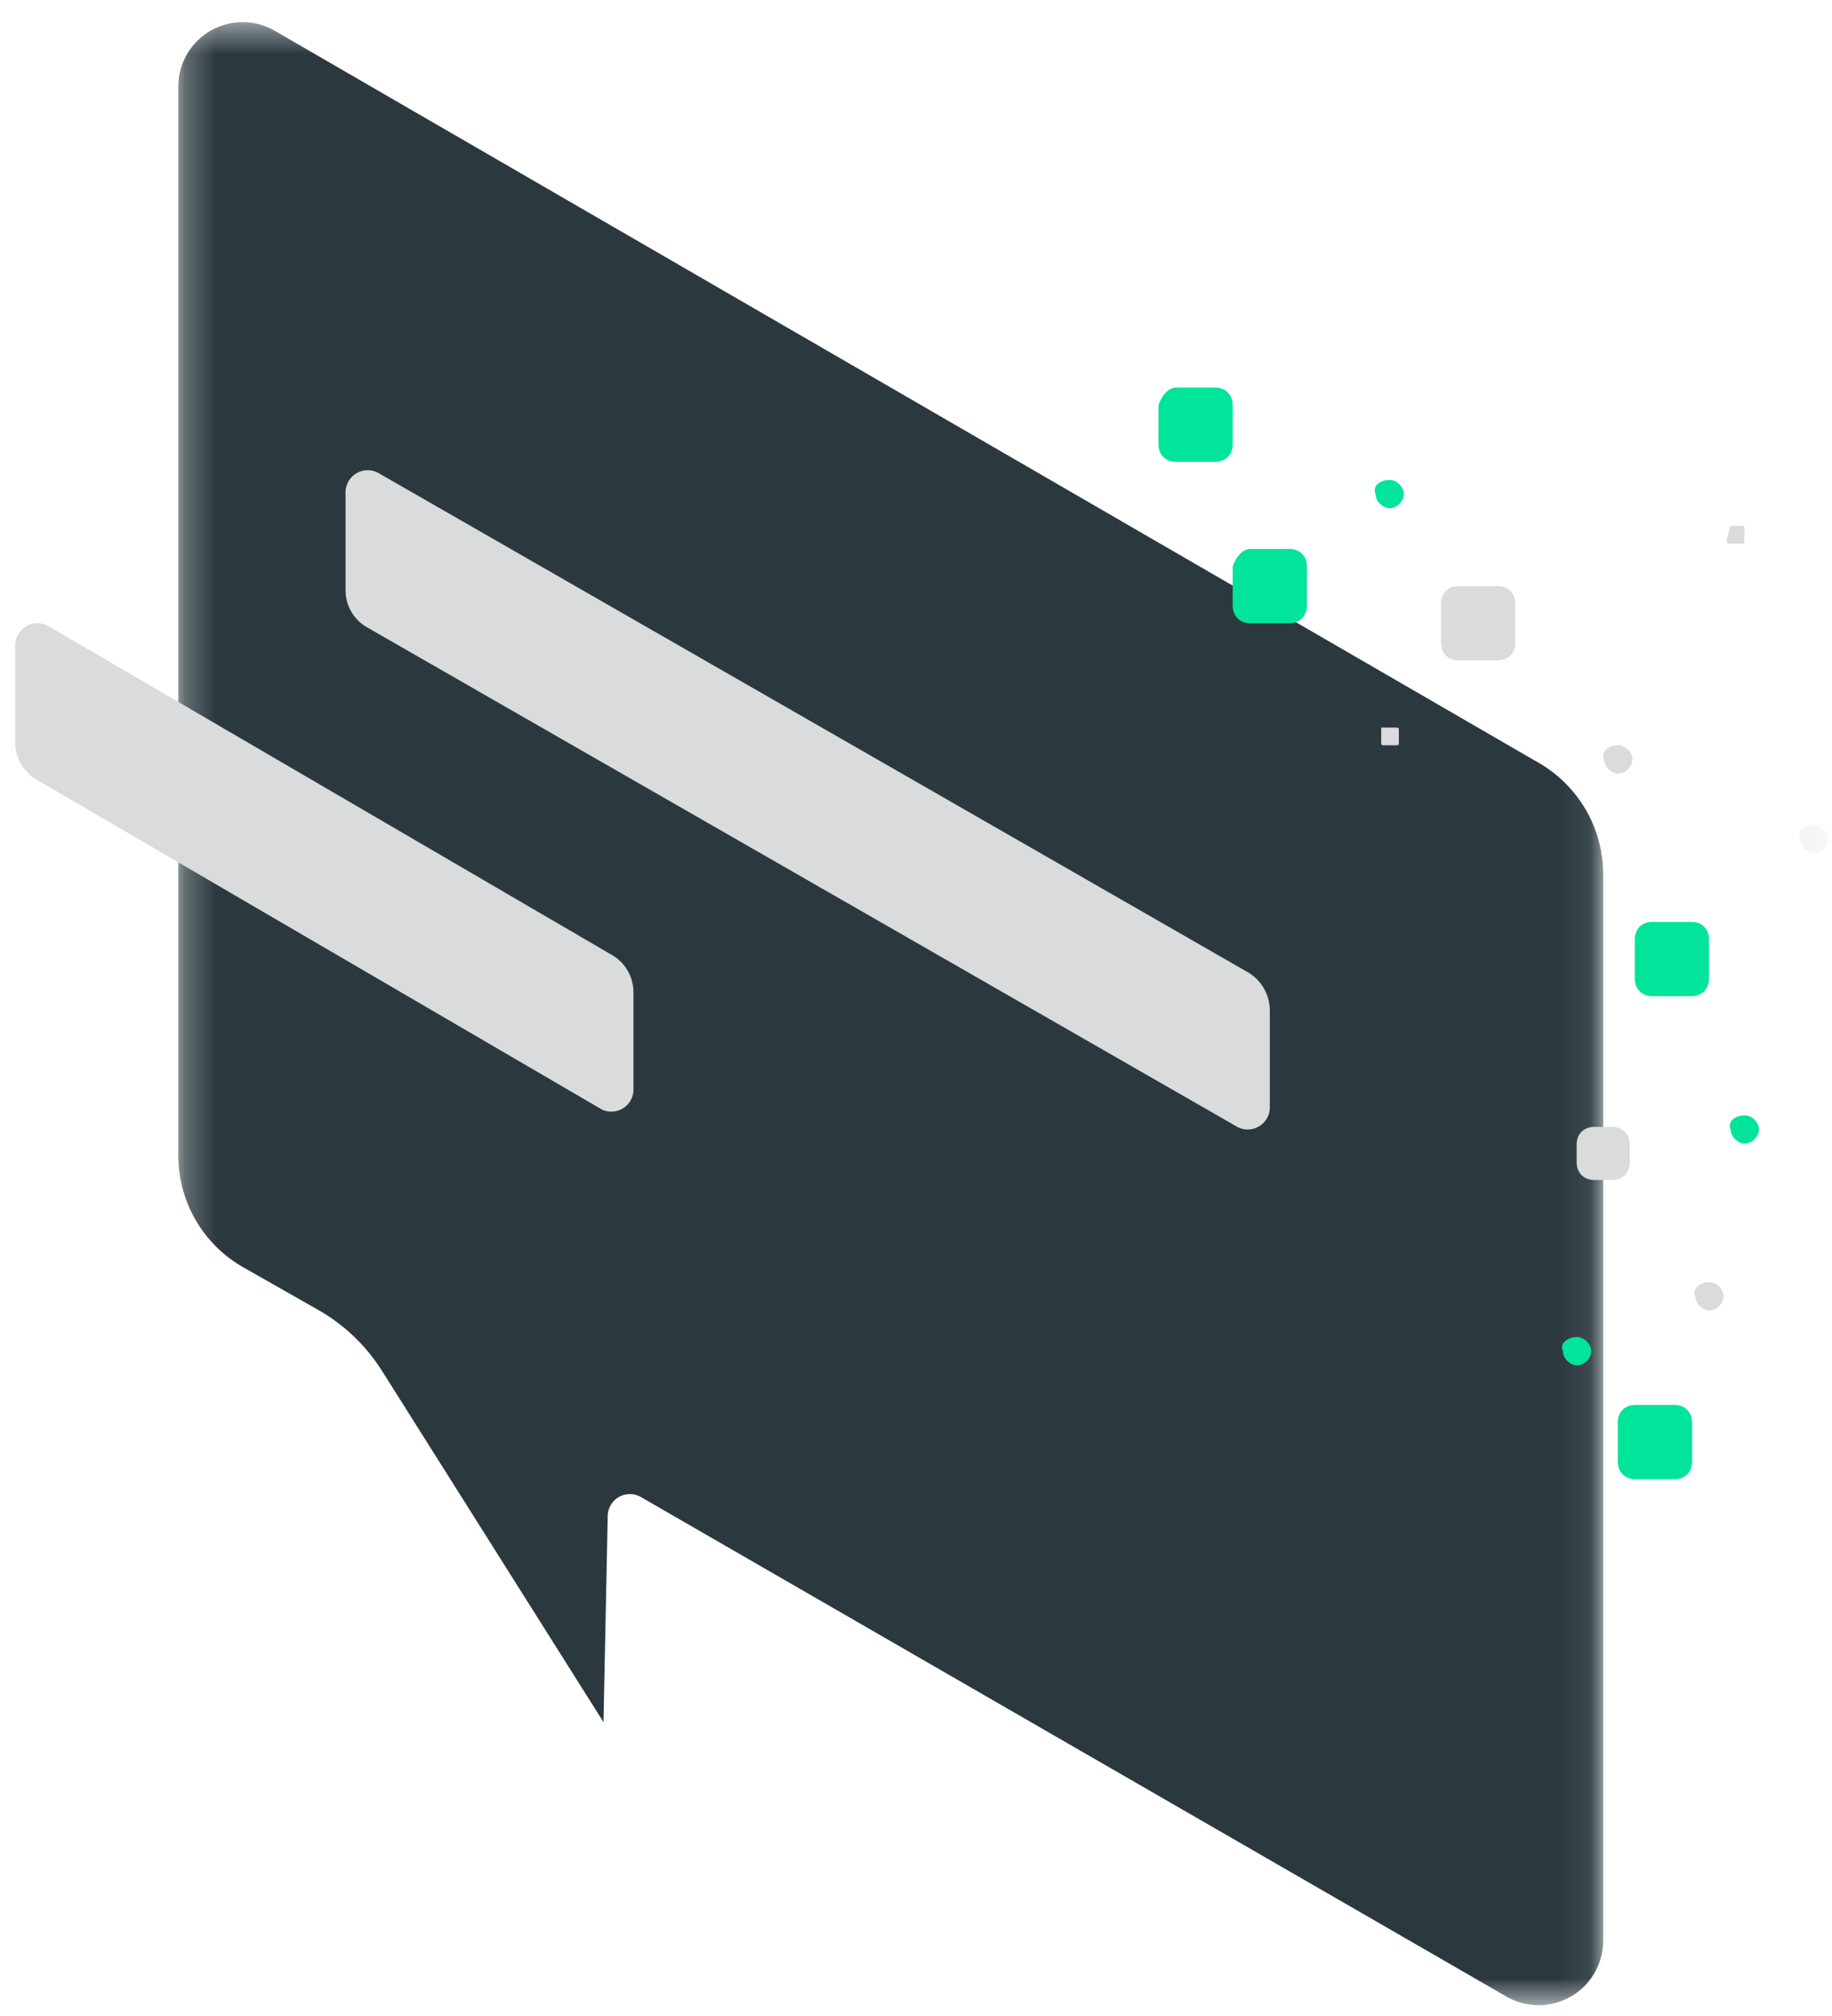 <?xml version="1.0" encoding="UTF-8"?>
<svg width="60px" height="66px" viewBox="0 0 60 66" version="1.1" xmlns="http://www.w3.org/2000/svg" xmlns:xlink="http://www.w3.org/1999/xlink">
    <!-- Generator: Sketch 63.1 (92452) - https://sketch.com -->
    <title>开放的讨论</title>
    <desc>Created with Sketch.</desc>
    <defs>
        <polygon id="path-1" points="0.254 0.46 46.921 0.46 46.921 65.38 0.254 65.38"></polygon>
        <polygon id="path-3" points="0.313 0.59 1.27 0.59 1.27 1.516 0.313 1.516"></polygon>
    </defs>
    <g id="Career" stroke="none" stroke-width="1" fill="none" fill-rule="evenodd">
        <g id="DT_Deverloper-Cn" transform="translate(-987, -1822)">
            <g id="provide" transform="translate(0, 1580)">
                <g id="开放的讨论" transform="translate(975, 232.5)">
                    <rect id="矩形" fill="#613434" opacity="0" x="0" y="0" width="86" height="86"></rect>
                    <g id="编组" transform="translate(12.5, 9.5)">
                        <g transform="translate(5.085, 0.266)">
                            <mask id="mask-2" fill="white">
                                <use xlink:href="#path-1"></use>
                            </mask>
                            <g id="Clip-2"></g>
                            <path d="M46.921,63.283 L46.921,28.347 C46.917,26.85 46.118,25.467 44.822,24.715 L3.414,0.742 C2.407,0.16 1.118,0.506 0.536,1.514 C0.352,1.833 0.254,2.197 0.254,2.566 L0.254,37.596 C0.266,39.101 1.08,40.486 2.39,41.228 L4.831,42.615 C5.679,43.095 6.394,43.776 6.916,44.598 L14.18,56.113 L14.318,49.385 C14.312,48.984 14.632,48.654 15.033,48.648 C15.17,48.646 15.306,48.682 15.422,48.754 L43.754,65.099 C44.766,65.681 46.059,65.331 46.64,64.32 C46.821,64.004 46.918,63.647 46.921,63.283" id="Fill-1" fill="#2B393F" mask="url(#mask-2)"></path>
                        </g>
                        <path d="M40.042,36.903 L11.543,20.55 C11.099,20.308 10.821,19.844 10.817,19.337 L10.817,16.083 C10.838,15.682 11.18,15.374 11.58,15.395 C11.681,15.4 11.78,15.427 11.87,15.472 L40.361,31.825 C40.799,32.077 41.075,32.54 41.088,33.045 L41.088,36.292 C41.065,36.693 40.722,36.999 40.321,36.977 C40.224,36.971 40.129,36.946 40.042,36.903" id="Fill-3" fill="#D9DBDC"></path>
                        <path d="M19.222,36.329 L0.727,25.541 C0.286,25.298 0.008,24.838 7.26446886e-05,24.335 L7.26446886e-05,21.089 C0.023,20.688 0.366,20.382 0.766,20.404 C0.869,20.41 0.97,20.438 1.061,20.485 L19.556,31.273 C19.983,31.525 20.245,31.983 20.246,32.478 L20.246,35.718 C20.218,36.119 19.87,36.42 19.47,36.392 C19.384,36.385 19.3,36.364 19.222,36.329" id="Fill-5" fill="#D9DBDC"></path>
                        <path d="M52.499,24.398 L52.499,24.398 C52.731,24.398 52.964,24.629 52.964,24.862 C52.964,25.093 52.731,25.325 52.499,25.325 C52.268,25.325 52.036,25.093 52.036,24.862 C51.92,24.629 52.152,24.398 52.499,24.398" id="Fill-7" fill="#D9DBDC"></path>
                        <path d="M40.451,17.971 L41.724,17.971 C42.072,17.971 42.304,18.202 42.304,18.55 L42.304,19.824 C42.304,20.171 42.072,20.403 41.724,20.403 L40.451,20.403 C40.103,20.403 39.872,20.171 39.872,19.824 L39.872,18.55 C39.987,18.202 40.219,17.971 40.451,17.971" id="Fill-9" fill="#02E49B"></path>
                        <path d="M38.019,12.687 L39.292,12.687 C39.64,12.687 39.872,12.918 39.872,13.266 L39.872,14.54 C39.872,14.887 39.64,15.119 39.292,15.119 L38.019,15.119 C37.671,15.119 37.44,14.887 37.44,14.54 L37.44,13.266 C37.555,12.918 37.787,12.687 38.019,12.687" id="Fill-11" fill="#02E49B"></path>
                        <g transform="translate(58.116, 26.418)">
                            <mask id="mask-4" fill="white">
                                <use xlink:href="#path-3"></use>
                            </mask>
                            <g id="Clip-14"></g>
                            <path d="M0.807,0.59 L0.807,0.59 C1.038,0.59 1.27,0.822 1.27,1.053 C1.27,1.285 1.038,1.516 0.807,1.516 C0.575,1.516 0.343,1.285 0.343,1.053 C0.228,0.822 0.459,0.59 0.807,0.59" id="Fill-13" fill="#D9DBDC" mask="url(#mask-4)"></path>
                        </g>
                        <path d="M44.736,23.819 L45.2,23.819 C45.315,23.819 45.315,23.819 45.315,23.935 L45.315,24.283 C45.315,24.398 45.315,24.398 45.2,24.398 L44.852,24.398 C44.736,24.398 44.736,24.398 44.736,24.283 L44.736,23.819 C44.621,23.819 44.736,23.819 44.736,23.819" id="Fill-15" fill="#D9DBDC"></path>
                        <path d="M47.274,19.187 L48.547,19.187 C48.895,19.187 49.127,19.418 49.127,19.766 L49.127,21.04 C49.127,21.387 48.895,21.619 48.547,21.619 L47.274,21.619 C46.926,21.619 46.695,21.387 46.695,21.04 L46.695,19.766 C46.695,19.418 46.926,19.187 47.274,19.187" id="Fill-17" fill="#D9DBDC"></path>
                        <path d="M51.153,43.773 L51.153,43.773 C51.384,43.773 51.616,44.004 51.616,44.237 C51.616,44.468 51.384,44.7 51.153,44.7 C50.921,44.7 50.689,44.468 50.689,44.237 C50.573,44.004 50.805,43.773 51.153,43.773" id="Fill-19" fill="#02E49B"></path>
                        <path d="M53.064,45.994 L54.338,45.994 C54.685,45.994 54.917,46.226 54.917,46.574 L54.917,47.848 C54.917,48.194 54.685,48.427 54.338,48.427 L53.064,48.427 C52.716,48.427 52.484,48.194 52.484,47.848 L52.484,46.574 C52.484,46.226 52.716,45.994 53.064,45.994" id="Fill-21" fill="#02E49B"></path>
                        <path d="M53.619,30.18 L54.893,30.18 C55.24,30.18 55.472,30.412 55.472,30.76 L55.472,32.033 C55.472,32.38 55.24,32.613 54.893,32.613 L53.619,32.613 C53.272,32.613 53.04,32.38 53.04,32.033 L53.04,30.76 C53.04,30.412 53.272,30.18 53.619,30.18" id="Fill-23" fill="#02E49B"></path>
                        <path d="M45.015,15.711 L45.015,15.711 C45.247,15.711 45.478,15.943 45.478,16.175 C45.478,16.407 45.247,16.638 45.015,16.638 C44.783,16.638 44.552,16.407 44.552,16.175 C44.436,15.943 44.668,15.711 45.015,15.711" id="Fill-25" fill="#02E49B"></path>
                        <path d="M51.717,36.893 L52.296,36.893 C52.643,36.893 52.875,37.124 52.875,37.472 L52.875,38.051 C52.875,38.398 52.643,38.63 52.296,38.63 L51.717,38.63 C51.369,38.63 51.138,38.398 51.138,38.051 L51.138,37.472 C51.138,37.124 51.369,36.893 51.717,36.893" id="Fill-27" fill="#D9DBDC"></path>
                        <path d="M56.167,17.218 L56.515,17.218 C56.631,17.218 56.631,17.218 56.631,17.333 L56.631,17.681 C56.631,17.797 56.631,17.797 56.515,17.797 L56.167,17.797 C56.052,17.797 56.052,17.797 56.052,17.681 L56.167,17.218 C56.052,17.218 56.167,17.218 56.167,17.218" id="Fill-29" fill="#D9DBDC"></path>
                        <path d="M56.645,36.514 L56.645,36.514 C56.877,36.514 57.109,36.745 57.109,36.978 C57.109,37.209 56.877,37.441 56.645,37.441 C56.414,37.441 56.182,37.209 56.182,36.978 C56.066,36.745 56.297,36.514 56.645,36.514" id="Fill-31" fill="#02E49B"></path>
                        <path d="M55.487,41.976 L55.487,41.976 C55.718,41.976 55.951,42.208 55.951,42.44 C55.951,42.672 55.718,42.903 55.487,42.903 C55.256,42.903 55.024,42.672 55.024,42.44 C54.908,42.208 55.139,41.976 55.487,41.976" id="Fill-33" fill="#D9DBDC"></path>
                    </g>
                </g>
            </g>
        </g>
    </g>
</svg>